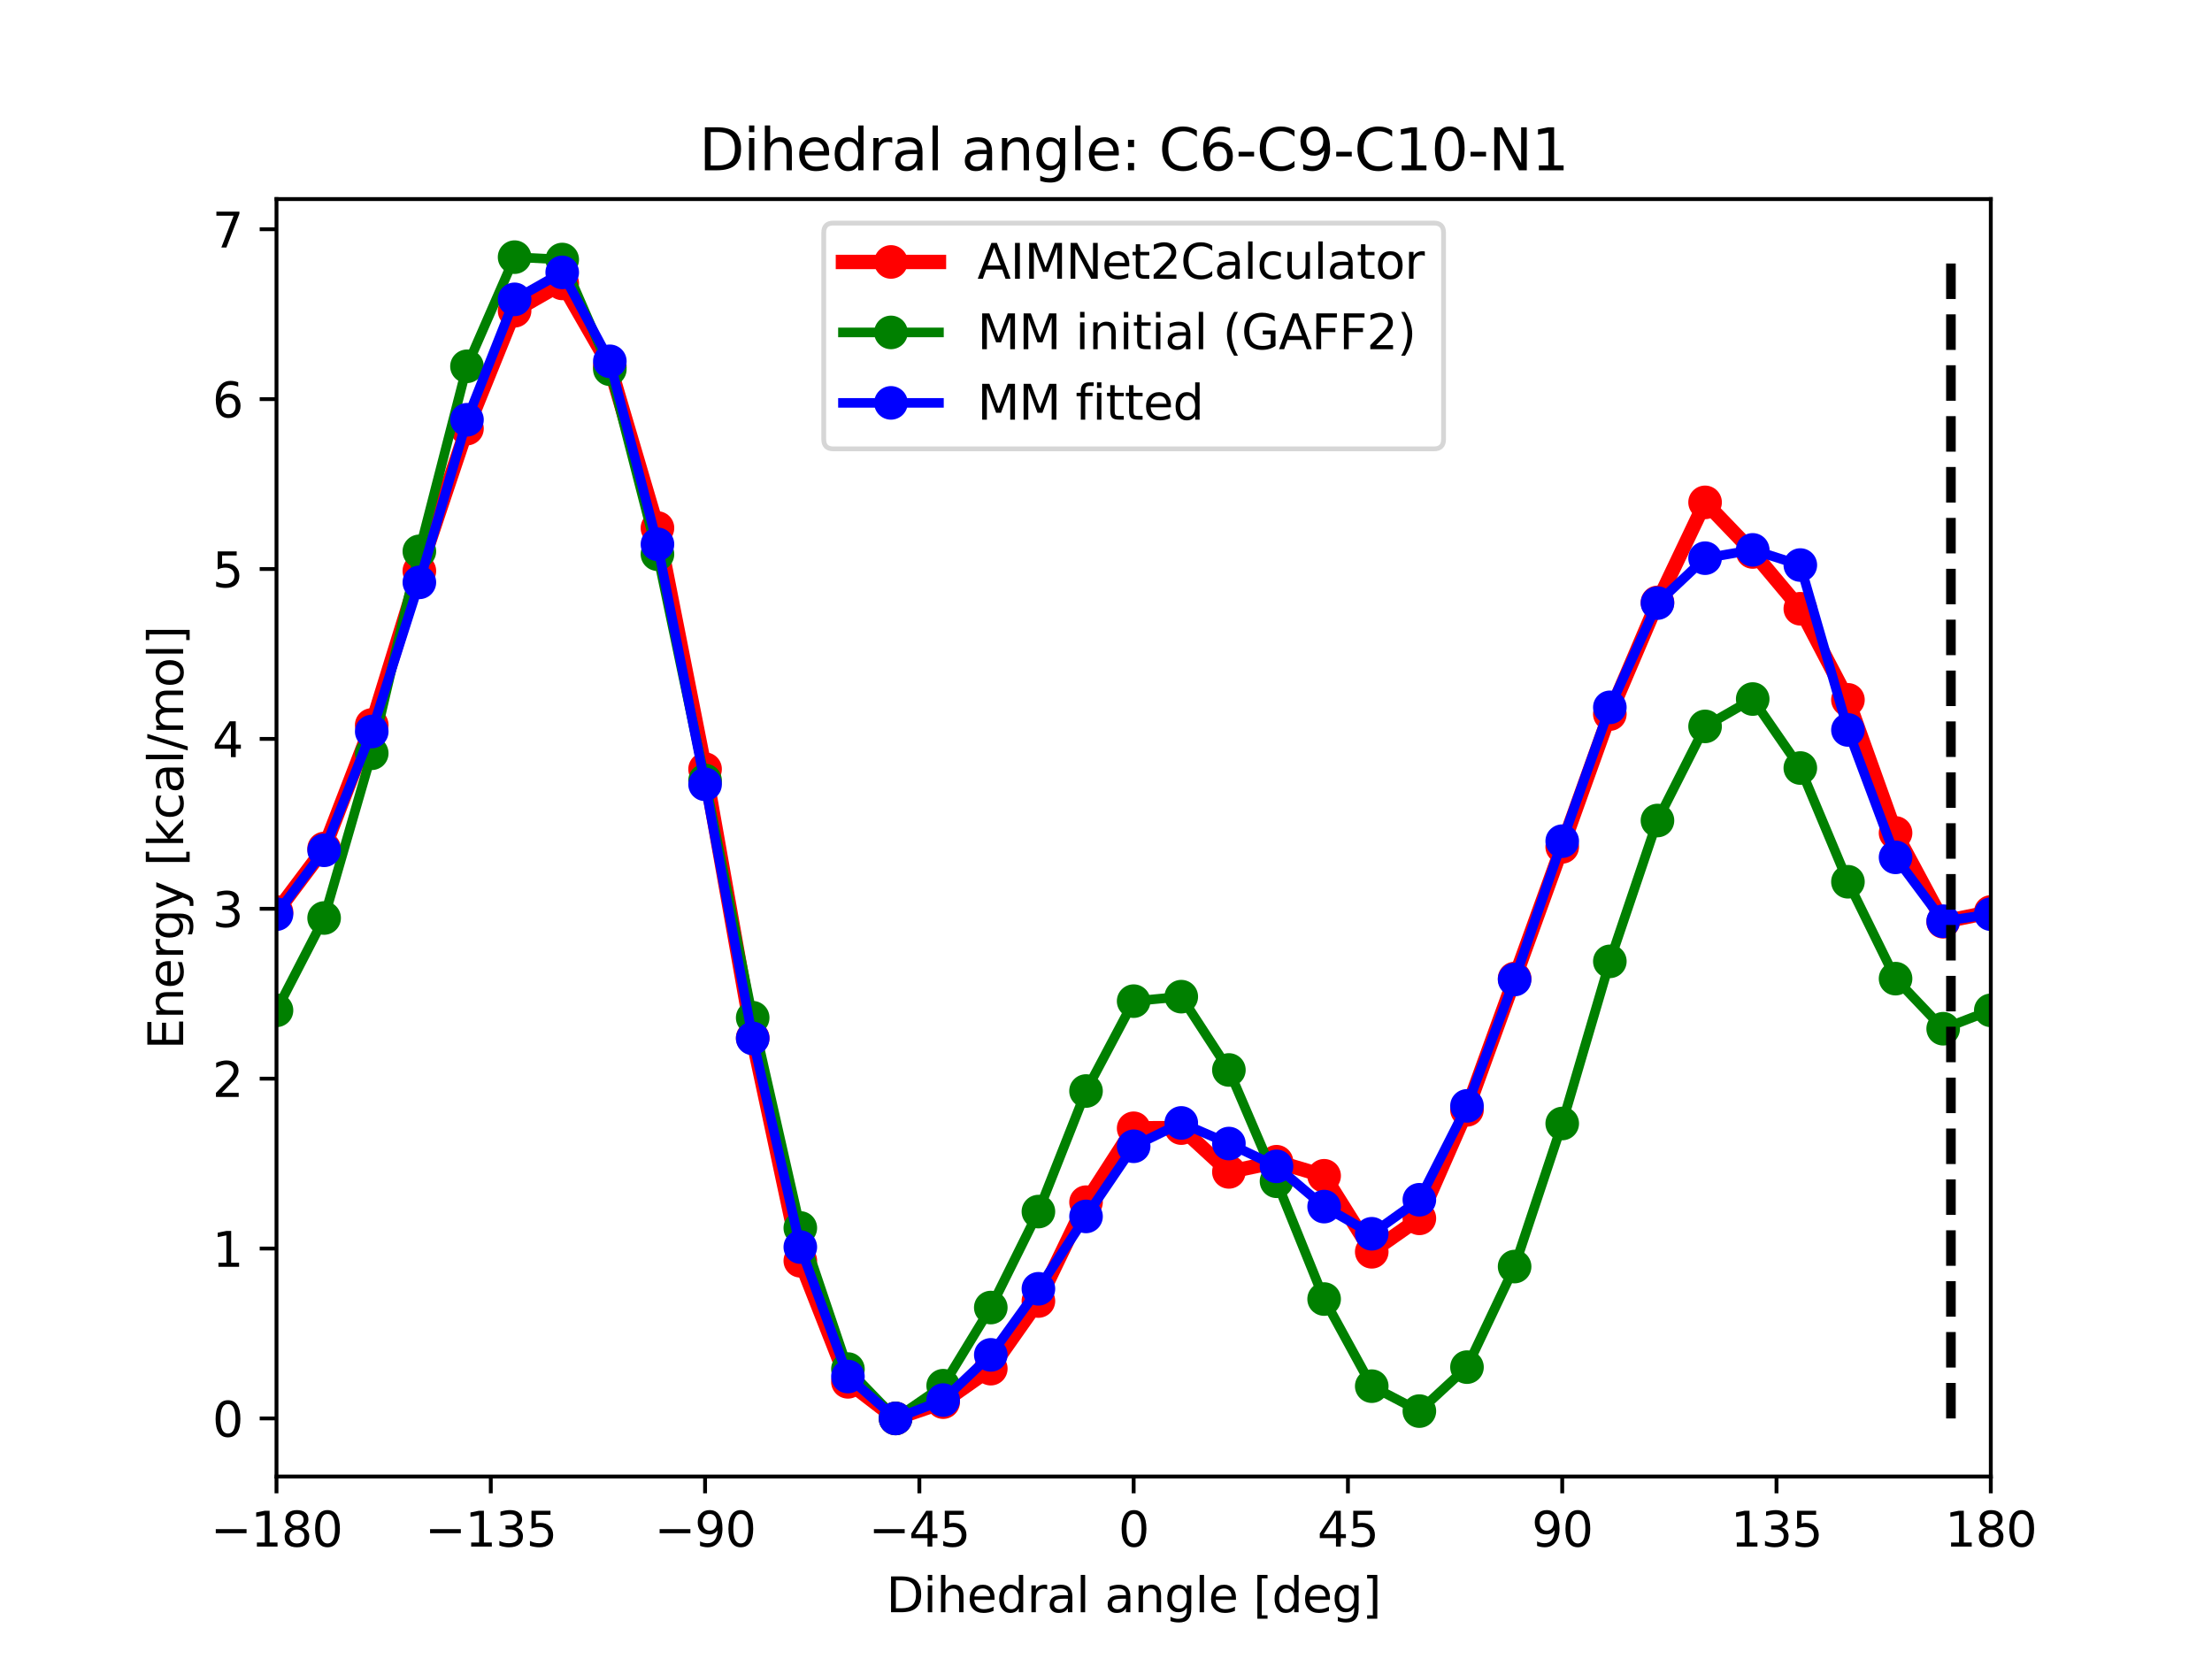 <?xml version="1.0" encoding="utf-8" standalone="no"?>
<!DOCTYPE svg PUBLIC "-//W3C//DTD SVG 1.1//EN"
  "http://www.w3.org/Graphics/SVG/1.1/DTD/svg11.dtd">
<svg xmlns:xlink="http://www.w3.org/1999/xlink" width="460.8pt" height="345.6pt" viewBox="0 0 460.8 345.6" xmlns="http://www.w3.org/2000/svg" version="1.1">
 <defs>
  <style type="text/css">*{stroke-linejoin: round; stroke-linecap: butt}</style>
 </defs>
 <g id="figure_1">
  <g id="patch_1">
   <path d="M 0 345.6 
L 460.8 345.6 
L 460.8 0 
L 0 0 
z
" style="fill: #ffffff"/>
  </g>
  <g id="axes_1">
   <g id="patch_2">
    <path d="M 57.6 307.584 
L 414.72 307.584 
L 414.72 41.472 
L 57.6 41.472 
z
" style="fill: #ffffff"/>
   </g>
   <g id="matplotlib.axis_1">
    <g id="xtick_1">
     <g id="line2d_1">
      <defs>
       <path id="m0e4ad54e61" d="M 0 0 
L 0 3.5 
" style="stroke: #000000; stroke-width: 0.8"/>
      </defs>
      <g>
       <use xlink:href="#m0e4ad54e61" x="57.6" y="307.584" style="stroke: #000000; stroke-width: 0.8"/>
      </g>
     </g>
     <g id="text_1">
      <!-- −180 -->
      <g transform="translate(43.866 322.182) scale(0.1 -0.1)">
       <defs>
        <path id="DejaVuSans-2212" d="M 678 2272 
L 4684 2272 
L 4684 1741 
L 678 1741 
L 678 2272 
z
" transform="scale(0.016)"/>
        <path id="DejaVuSans-31" d="M 794 531 
L 1825 531 
L 1825 4091 
L 703 3866 
L 703 4441 
L 1819 4666 
L 2450 4666 
L 2450 531 
L 3481 531 
L 3481 0 
L 794 0 
L 794 531 
z
" transform="scale(0.016)"/>
        <path id="DejaVuSans-38" d="M 2034 2216 
Q 1584 2216 1326 1975 
Q 1069 1734 1069 1313 
Q 1069 891 1326 650 
Q 1584 409 2034 409 
Q 2484 409 2743 651 
Q 3003 894 3003 1313 
Q 3003 1734 2745 1975 
Q 2488 2216 2034 2216 
z
M 1403 2484 
Q 997 2584 770 2862 
Q 544 3141 544 3541 
Q 544 4100 942 4425 
Q 1341 4750 2034 4750 
Q 2731 4750 3128 4425 
Q 3525 4100 3525 3541 
Q 3525 3141 3298 2862 
Q 3072 2584 2669 2484 
Q 3125 2378 3379 2068 
Q 3634 1759 3634 1313 
Q 3634 634 3220 271 
Q 2806 -91 2034 -91 
Q 1263 -91 848 271 
Q 434 634 434 1313 
Q 434 1759 690 2068 
Q 947 2378 1403 2484 
z
M 1172 3481 
Q 1172 3119 1398 2916 
Q 1625 2713 2034 2713 
Q 2441 2713 2670 2916 
Q 2900 3119 2900 3481 
Q 2900 3844 2670 4047 
Q 2441 4250 2034 4250 
Q 1625 4250 1398 4047 
Q 1172 3844 1172 3481 
z
" transform="scale(0.016)"/>
        <path id="DejaVuSans-30" d="M 2034 4250 
Q 1547 4250 1301 3770 
Q 1056 3291 1056 2328 
Q 1056 1369 1301 889 
Q 1547 409 2034 409 
Q 2525 409 2770 889 
Q 3016 1369 3016 2328 
Q 3016 3291 2770 3770 
Q 2525 4250 2034 4250 
z
M 2034 4750 
Q 2819 4750 3233 4129 
Q 3647 3509 3647 2328 
Q 3647 1150 3233 529 
Q 2819 -91 2034 -91 
Q 1250 -91 836 529 
Q 422 1150 422 2328 
Q 422 3509 836 4129 
Q 1250 4750 2034 4750 
z
" transform="scale(0.016)"/>
       </defs>
       <use xlink:href="#DejaVuSans-2212"/>
       <use xlink:href="#DejaVuSans-31" x="83.789"/>
       <use xlink:href="#DejaVuSans-38" x="147.412"/>
       <use xlink:href="#DejaVuSans-30" x="211.035"/>
      </g>
     </g>
    </g>
    <g id="xtick_2">
     <g id="line2d_2">
      <g>
       <use xlink:href="#m0e4ad54e61" x="102.24" y="307.584" style="stroke: #000000; stroke-width: 0.8"/>
      </g>
     </g>
     <g id="text_2">
      <!-- −135 -->
      <g transform="translate(88.506 322.182) scale(0.1 -0.1)">
       <defs>
        <path id="DejaVuSans-33" d="M 2597 2516 
Q 3050 2419 3304 2112 
Q 3559 1806 3559 1356 
Q 3559 666 3084 287 
Q 2609 -91 1734 -91 
Q 1441 -91 1130 -33 
Q 819 25 488 141 
L 488 750 
Q 750 597 1062 519 
Q 1375 441 1716 441 
Q 2309 441 2620 675 
Q 2931 909 2931 1356 
Q 2931 1769 2642 2001 
Q 2353 2234 1838 2234 
L 1294 2234 
L 1294 2753 
L 1863 2753 
Q 2328 2753 2575 2939 
Q 2822 3125 2822 3475 
Q 2822 3834 2567 4026 
Q 2313 4219 1838 4219 
Q 1578 4219 1281 4162 
Q 984 4106 628 3988 
L 628 4550 
Q 988 4650 1302 4700 
Q 1616 4750 1894 4750 
Q 2613 4750 3031 4423 
Q 3450 4097 3450 3541 
Q 3450 3153 3228 2886 
Q 3006 2619 2597 2516 
z
" transform="scale(0.016)"/>
        <path id="DejaVuSans-35" d="M 691 4666 
L 3169 4666 
L 3169 4134 
L 1269 4134 
L 1269 2991 
Q 1406 3038 1543 3061 
Q 1681 3084 1819 3084 
Q 2600 3084 3056 2656 
Q 3513 2228 3513 1497 
Q 3513 744 3044 326 
Q 2575 -91 1722 -91 
Q 1428 -91 1123 -41 
Q 819 9 494 109 
L 494 744 
Q 775 591 1075 516 
Q 1375 441 1709 441 
Q 2250 441 2565 725 
Q 2881 1009 2881 1497 
Q 2881 1984 2565 2268 
Q 2250 2553 1709 2553 
Q 1456 2553 1204 2497 
Q 953 2441 691 2322 
L 691 4666 
z
" transform="scale(0.016)"/>
       </defs>
       <use xlink:href="#DejaVuSans-2212"/>
       <use xlink:href="#DejaVuSans-31" x="83.789"/>
       <use xlink:href="#DejaVuSans-33" x="147.412"/>
       <use xlink:href="#DejaVuSans-35" x="211.035"/>
      </g>
     </g>
    </g>
    <g id="xtick_3">
     <g id="line2d_3">
      <g>
       <use xlink:href="#m0e4ad54e61" x="146.88" y="307.584" style="stroke: #000000; stroke-width: 0.8"/>
      </g>
     </g>
     <g id="text_3">
      <!-- −90 -->
      <g transform="translate(136.328 322.182) scale(0.1 -0.1)">
       <defs>
        <path id="DejaVuSans-39" d="M 703 97 
L 703 672 
Q 941 559 1184 500 
Q 1428 441 1663 441 
Q 2288 441 2617 861 
Q 2947 1281 2994 2138 
Q 2813 1869 2534 1725 
Q 2256 1581 1919 1581 
Q 1219 1581 811 2004 
Q 403 2428 403 3163 
Q 403 3881 828 4315 
Q 1253 4750 1959 4750 
Q 2769 4750 3195 4129 
Q 3622 3509 3622 2328 
Q 3622 1225 3098 567 
Q 2575 -91 1691 -91 
Q 1453 -91 1209 -44 
Q 966 3 703 97 
z
M 1959 2075 
Q 2384 2075 2632 2365 
Q 2881 2656 2881 3163 
Q 2881 3666 2632 3958 
Q 2384 4250 1959 4250 
Q 1534 4250 1286 3958 
Q 1038 3666 1038 3163 
Q 1038 2656 1286 2365 
Q 1534 2075 1959 2075 
z
" transform="scale(0.016)"/>
       </defs>
       <use xlink:href="#DejaVuSans-2212"/>
       <use xlink:href="#DejaVuSans-39" x="83.789"/>
       <use xlink:href="#DejaVuSans-30" x="147.412"/>
      </g>
     </g>
    </g>
    <g id="xtick_4">
     <g id="line2d_4">
      <g>
       <use xlink:href="#m0e4ad54e61" x="191.52" y="307.584" style="stroke: #000000; stroke-width: 0.8"/>
      </g>
     </g>
     <g id="text_4">
      <!-- −45 -->
      <g transform="translate(180.968 322.182) scale(0.1 -0.1)">
       <defs>
        <path id="DejaVuSans-34" d="M 2419 4116 
L 825 1625 
L 2419 1625 
L 2419 4116 
z
M 2253 4666 
L 3047 4666 
L 3047 1625 
L 3713 1625 
L 3713 1100 
L 3047 1100 
L 3047 0 
L 2419 0 
L 2419 1100 
L 313 1100 
L 313 1709 
L 2253 4666 
z
" transform="scale(0.016)"/>
       </defs>
       <use xlink:href="#DejaVuSans-2212"/>
       <use xlink:href="#DejaVuSans-34" x="83.789"/>
       <use xlink:href="#DejaVuSans-35" x="147.412"/>
      </g>
     </g>
    </g>
    <g id="xtick_5">
     <g id="line2d_5">
      <g>
       <use xlink:href="#m0e4ad54e61" x="236.16" y="307.584" style="stroke: #000000; stroke-width: 0.8"/>
      </g>
     </g>
     <g id="text_5">
      <!-- 0 -->
      <g transform="translate(232.979 322.182) scale(0.1 -0.1)">
       <use xlink:href="#DejaVuSans-30"/>
      </g>
     </g>
    </g>
    <g id="xtick_6">
     <g id="line2d_6">
      <g>
       <use xlink:href="#m0e4ad54e61" x="280.8" y="307.584" style="stroke: #000000; stroke-width: 0.8"/>
      </g>
     </g>
     <g id="text_6">
      <!-- 45 -->
      <g transform="translate(274.438 322.182) scale(0.1 -0.1)">
       <use xlink:href="#DejaVuSans-34"/>
       <use xlink:href="#DejaVuSans-35" x="63.623"/>
      </g>
     </g>
    </g>
    <g id="xtick_7">
     <g id="line2d_7">
      <g>
       <use xlink:href="#m0e4ad54e61" x="325.44" y="307.584" style="stroke: #000000; stroke-width: 0.8"/>
      </g>
     </g>
     <g id="text_7">
      <!-- 90 -->
      <g transform="translate(319.077 322.182) scale(0.1 -0.1)">
       <use xlink:href="#DejaVuSans-39"/>
       <use xlink:href="#DejaVuSans-30" x="63.623"/>
      </g>
     </g>
    </g>
    <g id="xtick_8">
     <g id="line2d_8">
      <g>
       <use xlink:href="#m0e4ad54e61" x="370.08" y="307.584" style="stroke: #000000; stroke-width: 0.8"/>
      </g>
     </g>
     <g id="text_8">
      <!-- 135 -->
      <g transform="translate(360.536 322.182) scale(0.1 -0.1)">
       <use xlink:href="#DejaVuSans-31"/>
       <use xlink:href="#DejaVuSans-33" x="63.623"/>
       <use xlink:href="#DejaVuSans-35" x="127.246"/>
      </g>
     </g>
    </g>
    <g id="xtick_9">
     <g id="line2d_9">
      <g>
       <use xlink:href="#m0e4ad54e61" x="414.72" y="307.584" style="stroke: #000000; stroke-width: 0.8"/>
      </g>
     </g>
     <g id="text_9">
      <!-- 180 -->
      <g transform="translate(405.176 322.182) scale(0.1 -0.1)">
       <use xlink:href="#DejaVuSans-31"/>
       <use xlink:href="#DejaVuSans-38" x="63.623"/>
       <use xlink:href="#DejaVuSans-30" x="127.246"/>
      </g>
     </g>
    </g>
    <g id="text_10">
     <!-- Dihedral angle [deg] -->
     <g transform="translate(184.615 335.861) scale(0.1 -0.1)">
      <defs>
       <path id="DejaVuSans-44" d="M 1259 4147 
L 1259 519 
L 2022 519 
Q 2988 519 3436 956 
Q 3884 1394 3884 2338 
Q 3884 3275 3436 3711 
Q 2988 4147 2022 4147 
L 1259 4147 
z
M 628 4666 
L 1925 4666 
Q 3281 4666 3915 4102 
Q 4550 3538 4550 2338 
Q 4550 1131 3912 565 
Q 3275 0 1925 0 
L 628 0 
L 628 4666 
z
" transform="scale(0.016)"/>
       <path id="DejaVuSans-69" d="M 603 3500 
L 1178 3500 
L 1178 0 
L 603 0 
L 603 3500 
z
M 603 4863 
L 1178 4863 
L 1178 4134 
L 603 4134 
L 603 4863 
z
" transform="scale(0.016)"/>
       <path id="DejaVuSans-68" d="M 3513 2113 
L 3513 0 
L 2938 0 
L 2938 2094 
Q 2938 2591 2744 2837 
Q 2550 3084 2163 3084 
Q 1697 3084 1428 2787 
Q 1159 2491 1159 1978 
L 1159 0 
L 581 0 
L 581 4863 
L 1159 4863 
L 1159 2956 
Q 1366 3272 1645 3428 
Q 1925 3584 2291 3584 
Q 2894 3584 3203 3211 
Q 3513 2838 3513 2113 
z
" transform="scale(0.016)"/>
       <path id="DejaVuSans-65" d="M 3597 1894 
L 3597 1613 
L 953 1613 
Q 991 1019 1311 708 
Q 1631 397 2203 397 
Q 2534 397 2845 478 
Q 3156 559 3463 722 
L 3463 178 
Q 3153 47 2828 -22 
Q 2503 -91 2169 -91 
Q 1331 -91 842 396 
Q 353 884 353 1716 
Q 353 2575 817 3079 
Q 1281 3584 2069 3584 
Q 2775 3584 3186 3129 
Q 3597 2675 3597 1894 
z
M 3022 2063 
Q 3016 2534 2758 2815 
Q 2500 3097 2075 3097 
Q 1594 3097 1305 2825 
Q 1016 2553 972 2059 
L 3022 2063 
z
" transform="scale(0.016)"/>
       <path id="DejaVuSans-64" d="M 2906 2969 
L 2906 4863 
L 3481 4863 
L 3481 0 
L 2906 0 
L 2906 525 
Q 2725 213 2448 61 
Q 2172 -91 1784 -91 
Q 1150 -91 751 415 
Q 353 922 353 1747 
Q 353 2572 751 3078 
Q 1150 3584 1784 3584 
Q 2172 3584 2448 3432 
Q 2725 3281 2906 2969 
z
M 947 1747 
Q 947 1113 1208 752 
Q 1469 391 1925 391 
Q 2381 391 2643 752 
Q 2906 1113 2906 1747 
Q 2906 2381 2643 2742 
Q 2381 3103 1925 3103 
Q 1469 3103 1208 2742 
Q 947 2381 947 1747 
z
" transform="scale(0.016)"/>
       <path id="DejaVuSans-72" d="M 2631 2963 
Q 2534 3019 2420 3045 
Q 2306 3072 2169 3072 
Q 1681 3072 1420 2755 
Q 1159 2438 1159 1844 
L 1159 0 
L 581 0 
L 581 3500 
L 1159 3500 
L 1159 2956 
Q 1341 3275 1631 3429 
Q 1922 3584 2338 3584 
Q 2397 3584 2469 3576 
Q 2541 3569 2628 3553 
L 2631 2963 
z
" transform="scale(0.016)"/>
       <path id="DejaVuSans-61" d="M 2194 1759 
Q 1497 1759 1228 1600 
Q 959 1441 959 1056 
Q 959 750 1161 570 
Q 1363 391 1709 391 
Q 2188 391 2477 730 
Q 2766 1069 2766 1631 
L 2766 1759 
L 2194 1759 
z
M 3341 1997 
L 3341 0 
L 2766 0 
L 2766 531 
Q 2569 213 2275 61 
Q 1981 -91 1556 -91 
Q 1019 -91 701 211 
Q 384 513 384 1019 
Q 384 1609 779 1909 
Q 1175 2209 1959 2209 
L 2766 2209 
L 2766 2266 
Q 2766 2663 2505 2880 
Q 2244 3097 1772 3097 
Q 1472 3097 1187 3025 
Q 903 2953 641 2809 
L 641 3341 
Q 956 3463 1253 3523 
Q 1550 3584 1831 3584 
Q 2591 3584 2966 3190 
Q 3341 2797 3341 1997 
z
" transform="scale(0.016)"/>
       <path id="DejaVuSans-6c" d="M 603 4863 
L 1178 4863 
L 1178 0 
L 603 0 
L 603 4863 
z
" transform="scale(0.016)"/>
       <path id="DejaVuSans-20" transform="scale(0.016)"/>
       <path id="DejaVuSans-6e" d="M 3513 2113 
L 3513 0 
L 2938 0 
L 2938 2094 
Q 2938 2591 2744 2837 
Q 2550 3084 2163 3084 
Q 1697 3084 1428 2787 
Q 1159 2491 1159 1978 
L 1159 0 
L 581 0 
L 581 3500 
L 1159 3500 
L 1159 2956 
Q 1366 3272 1645 3428 
Q 1925 3584 2291 3584 
Q 2894 3584 3203 3211 
Q 3513 2838 3513 2113 
z
" transform="scale(0.016)"/>
       <path id="DejaVuSans-67" d="M 2906 1791 
Q 2906 2416 2648 2759 
Q 2391 3103 1925 3103 
Q 1463 3103 1205 2759 
Q 947 2416 947 1791 
Q 947 1169 1205 825 
Q 1463 481 1925 481 
Q 2391 481 2648 825 
Q 2906 1169 2906 1791 
z
M 3481 434 
Q 3481 -459 3084 -895 
Q 2688 -1331 1869 -1331 
Q 1566 -1331 1297 -1286 
Q 1028 -1241 775 -1147 
L 775 -588 
Q 1028 -725 1275 -790 
Q 1522 -856 1778 -856 
Q 2344 -856 2625 -561 
Q 2906 -266 2906 331 
L 2906 616 
Q 2728 306 2450 153 
Q 2172 0 1784 0 
Q 1141 0 747 490 
Q 353 981 353 1791 
Q 353 2603 747 3093 
Q 1141 3584 1784 3584 
Q 2172 3584 2450 3431 
Q 2728 3278 2906 2969 
L 2906 3500 
L 3481 3500 
L 3481 434 
z
" transform="scale(0.016)"/>
       <path id="DejaVuSans-5b" d="M 550 4863 
L 1875 4863 
L 1875 4416 
L 1125 4416 
L 1125 -397 
L 1875 -397 
L 1875 -844 
L 550 -844 
L 550 4863 
z
" transform="scale(0.016)"/>
       <path id="DejaVuSans-5d" d="M 1947 4863 
L 1947 -844 
L 622 -844 
L 622 -397 
L 1369 -397 
L 1369 4416 
L 622 4416 
L 622 4863 
L 1947 4863 
z
" transform="scale(0.016)"/>
      </defs>
      <use xlink:href="#DejaVuSans-44"/>
      <use xlink:href="#DejaVuSans-69" x="77.002"/>
      <use xlink:href="#DejaVuSans-68" x="104.785"/>
      <use xlink:href="#DejaVuSans-65" x="168.164"/>
      <use xlink:href="#DejaVuSans-64" x="229.688"/>
      <use xlink:href="#DejaVuSans-72" x="293.164"/>
      <use xlink:href="#DejaVuSans-61" x="334.277"/>
      <use xlink:href="#DejaVuSans-6c" x="395.557"/>
      <use xlink:href="#DejaVuSans-20" x="423.34"/>
      <use xlink:href="#DejaVuSans-61" x="455.127"/>
      <use xlink:href="#DejaVuSans-6e" x="516.406"/>
      <use xlink:href="#DejaVuSans-67" x="579.785"/>
      <use xlink:href="#DejaVuSans-6c" x="643.262"/>
      <use xlink:href="#DejaVuSans-65" x="671.045"/>
      <use xlink:href="#DejaVuSans-20" x="732.568"/>
      <use xlink:href="#DejaVuSans-5b" x="764.355"/>
      <use xlink:href="#DejaVuSans-64" x="803.369"/>
      <use xlink:href="#DejaVuSans-65" x="866.846"/>
      <use xlink:href="#DejaVuSans-67" x="928.369"/>
      <use xlink:href="#DejaVuSans-5d" x="991.846"/>
     </g>
    </g>
   </g>
   <g id="matplotlib.axis_2">
    <g id="ytick_1">
     <g id="line2d_10">
      <defs>
       <path id="mf459afdf5f" d="M 0 0 
L -3.5 0 
" style="stroke: #000000; stroke-width: 0.8"/>
      </defs>
      <g>
       <use xlink:href="#mf459afdf5f" x="57.6" y="295.488" style="stroke: #000000; stroke-width: 0.8"/>
      </g>
     </g>
     <g id="text_11">
      <!-- 0 -->
      <g transform="translate(44.237 299.287) scale(0.1 -0.1)">
       <use xlink:href="#DejaVuSans-30"/>
      </g>
     </g>
    </g>
    <g id="ytick_2">
     <g id="line2d_11">
      <g>
       <use xlink:href="#mf459afdf5f" x="57.6" y="260.098" style="stroke: #000000; stroke-width: 0.8"/>
      </g>
     </g>
     <g id="text_12">
      <!-- 1 -->
      <g transform="translate(44.237 263.897) scale(0.1 -0.1)">
       <use xlink:href="#DejaVuSans-31"/>
      </g>
     </g>
    </g>
    <g id="ytick_3">
     <g id="line2d_12">
      <g>
       <use xlink:href="#mf459afdf5f" x="57.6" y="224.707" style="stroke: #000000; stroke-width: 0.8"/>
      </g>
     </g>
     <g id="text_13">
      <!-- 2 -->
      <g transform="translate(44.237 228.507) scale(0.1 -0.1)">
       <defs>
        <path id="DejaVuSans-32" d="M 1228 531 
L 3431 531 
L 3431 0 
L 469 0 
L 469 531 
Q 828 903 1448 1529 
Q 2069 2156 2228 2338 
Q 2531 2678 2651 2914 
Q 2772 3150 2772 3378 
Q 2772 3750 2511 3984 
Q 2250 4219 1831 4219 
Q 1534 4219 1204 4116 
Q 875 4013 500 3803 
L 500 4441 
Q 881 4594 1212 4672 
Q 1544 4750 1819 4750 
Q 2544 4750 2975 4387 
Q 3406 4025 3406 3419 
Q 3406 3131 3298 2873 
Q 3191 2616 2906 2266 
Q 2828 2175 2409 1742 
Q 1991 1309 1228 531 
z
" transform="scale(0.016)"/>
       </defs>
       <use xlink:href="#DejaVuSans-32"/>
      </g>
     </g>
    </g>
    <g id="ytick_4">
     <g id="line2d_13">
      <g>
       <use xlink:href="#mf459afdf5f" x="57.6" y="189.317" style="stroke: #000000; stroke-width: 0.8"/>
      </g>
     </g>
     <g id="text_14">
      <!-- 3 -->
      <g transform="translate(44.237 193.116) scale(0.1 -0.1)">
       <use xlink:href="#DejaVuSans-33"/>
      </g>
     </g>
    </g>
    <g id="ytick_5">
     <g id="line2d_14">
      <g>
       <use xlink:href="#mf459afdf5f" x="57.6" y="153.927" style="stroke: #000000; stroke-width: 0.8"/>
      </g>
     </g>
     <g id="text_15">
      <!-- 4 -->
      <g transform="translate(44.237 157.726) scale(0.1 -0.1)">
       <use xlink:href="#DejaVuSans-34"/>
      </g>
     </g>
    </g>
    <g id="ytick_6">
     <g id="line2d_15">
      <g>
       <use xlink:href="#mf459afdf5f" x="57.6" y="118.536" style="stroke: #000000; stroke-width: 0.8"/>
      </g>
     </g>
     <g id="text_16">
      <!-- 5 -->
      <g transform="translate(44.237 122.336) scale(0.1 -0.1)">
       <use xlink:href="#DejaVuSans-35"/>
      </g>
     </g>
    </g>
    <g id="ytick_7">
     <g id="line2d_16">
      <g>
       <use xlink:href="#mf459afdf5f" x="57.6" y="83.146" style="stroke: #000000; stroke-width: 0.8"/>
      </g>
     </g>
     <g id="text_17">
      <!-- 6 -->
      <g transform="translate(44.237 86.945) scale(0.1 -0.1)">
       <defs>
        <path id="DejaVuSans-36" d="M 2113 2584 
Q 1688 2584 1439 2293 
Q 1191 2003 1191 1497 
Q 1191 994 1439 701 
Q 1688 409 2113 409 
Q 2538 409 2786 701 
Q 3034 994 3034 1497 
Q 3034 2003 2786 2293 
Q 2538 2584 2113 2584 
z
M 3366 4563 
L 3366 3988 
Q 3128 4100 2886 4159 
Q 2644 4219 2406 4219 
Q 1781 4219 1451 3797 
Q 1122 3375 1075 2522 
Q 1259 2794 1537 2939 
Q 1816 3084 2150 3084 
Q 2853 3084 3261 2657 
Q 3669 2231 3669 1497 
Q 3669 778 3244 343 
Q 2819 -91 2113 -91 
Q 1303 -91 875 529 
Q 447 1150 447 2328 
Q 447 3434 972 4092 
Q 1497 4750 2381 4750 
Q 2619 4750 2861 4703 
Q 3103 4656 3366 4563 
z
" transform="scale(0.016)"/>
       </defs>
       <use xlink:href="#DejaVuSans-36"/>
      </g>
     </g>
    </g>
    <g id="ytick_8">
     <g id="line2d_17">
      <g>
       <use xlink:href="#mf459afdf5f" x="57.6" y="47.756" style="stroke: #000000; stroke-width: 0.8"/>
      </g>
     </g>
     <g id="text_18">
      <!-- 7 -->
      <g transform="translate(44.237 51.555) scale(0.1 -0.1)">
       <defs>
        <path id="DejaVuSans-37" d="M 525 4666 
L 3525 4666 
L 3525 4397 
L 1831 0 
L 1172 0 
L 2766 4134 
L 525 4134 
L 525 4666 
z
" transform="scale(0.016)"/>
       </defs>
       <use xlink:href="#DejaVuSans-37"/>
      </g>
     </g>
    </g>
    <g id="text_19">
     <!-- Energy [kcal/mol] -->
     <g transform="translate(38.158 218.626) rotate(-90) scale(0.1 -0.1)">
      <defs>
       <path id="DejaVuSans-45" d="M 628 4666 
L 3578 4666 
L 3578 4134 
L 1259 4134 
L 1259 2753 
L 3481 2753 
L 3481 2222 
L 1259 2222 
L 1259 531 
L 3634 531 
L 3634 0 
L 628 0 
L 628 4666 
z
" transform="scale(0.016)"/>
       <path id="DejaVuSans-79" d="M 2059 -325 
Q 1816 -950 1584 -1140 
Q 1353 -1331 966 -1331 
L 506 -1331 
L 506 -850 
L 844 -850 
Q 1081 -850 1212 -737 
Q 1344 -625 1503 -206 
L 1606 56 
L 191 3500 
L 800 3500 
L 1894 763 
L 2988 3500 
L 3597 3500 
L 2059 -325 
z
" transform="scale(0.016)"/>
       <path id="DejaVuSans-6b" d="M 581 4863 
L 1159 4863 
L 1159 1991 
L 2875 3500 
L 3609 3500 
L 1753 1863 
L 3688 0 
L 2938 0 
L 1159 1709 
L 1159 0 
L 581 0 
L 581 4863 
z
" transform="scale(0.016)"/>
       <path id="DejaVuSans-63" d="M 3122 3366 
L 3122 2828 
Q 2878 2963 2633 3030 
Q 2388 3097 2138 3097 
Q 1578 3097 1268 2742 
Q 959 2388 959 1747 
Q 959 1106 1268 751 
Q 1578 397 2138 397 
Q 2388 397 2633 464 
Q 2878 531 3122 666 
L 3122 134 
Q 2881 22 2623 -34 
Q 2366 -91 2075 -91 
Q 1284 -91 818 406 
Q 353 903 353 1747 
Q 353 2603 823 3093 
Q 1294 3584 2113 3584 
Q 2378 3584 2631 3529 
Q 2884 3475 3122 3366 
z
" transform="scale(0.016)"/>
       <path id="DejaVuSans-2f" d="M 1625 4666 
L 2156 4666 
L 531 -594 
L 0 -594 
L 1625 4666 
z
" transform="scale(0.016)"/>
       <path id="DejaVuSans-6d" d="M 3328 2828 
Q 3544 3216 3844 3400 
Q 4144 3584 4550 3584 
Q 5097 3584 5394 3201 
Q 5691 2819 5691 2113 
L 5691 0 
L 5113 0 
L 5113 2094 
Q 5113 2597 4934 2840 
Q 4756 3084 4391 3084 
Q 3944 3084 3684 2787 
Q 3425 2491 3425 1978 
L 3425 0 
L 2847 0 
L 2847 2094 
Q 2847 2600 2669 2842 
Q 2491 3084 2119 3084 
Q 1678 3084 1418 2786 
Q 1159 2488 1159 1978 
L 1159 0 
L 581 0 
L 581 3500 
L 1159 3500 
L 1159 2956 
Q 1356 3278 1631 3431 
Q 1906 3584 2284 3584 
Q 2666 3584 2933 3390 
Q 3200 3197 3328 2828 
z
" transform="scale(0.016)"/>
       <path id="DejaVuSans-6f" d="M 1959 3097 
Q 1497 3097 1228 2736 
Q 959 2375 959 1747 
Q 959 1119 1226 758 
Q 1494 397 1959 397 
Q 2419 397 2687 759 
Q 2956 1122 2956 1747 
Q 2956 2369 2687 2733 
Q 2419 3097 1959 3097 
z
M 1959 3584 
Q 2709 3584 3137 3096 
Q 3566 2609 3566 1747 
Q 3566 888 3137 398 
Q 2709 -91 1959 -91 
Q 1206 -91 779 398 
Q 353 888 353 1747 
Q 353 2609 779 3096 
Q 1206 3584 1959 3584 
z
" transform="scale(0.016)"/>
      </defs>
      <use xlink:href="#DejaVuSans-45"/>
      <use xlink:href="#DejaVuSans-6e" x="63.184"/>
      <use xlink:href="#DejaVuSans-65" x="126.562"/>
      <use xlink:href="#DejaVuSans-72" x="188.086"/>
      <use xlink:href="#DejaVuSans-67" x="227.449"/>
      <use xlink:href="#DejaVuSans-79" x="290.926"/>
      <use xlink:href="#DejaVuSans-20" x="350.105"/>
      <use xlink:href="#DejaVuSans-5b" x="381.893"/>
      <use xlink:href="#DejaVuSans-6b" x="420.906"/>
      <use xlink:href="#DejaVuSans-63" x="478.816"/>
      <use xlink:href="#DejaVuSans-61" x="533.797"/>
      <use xlink:href="#DejaVuSans-6c" x="595.076"/>
      <use xlink:href="#DejaVuSans-2f" x="622.859"/>
      <use xlink:href="#DejaVuSans-6d" x="656.551"/>
      <use xlink:href="#DejaVuSans-6f" x="753.963"/>
      <use xlink:href="#DejaVuSans-6c" x="815.145"/>
      <use xlink:href="#DejaVuSans-5d" x="842.928"/>
     </g>
    </g>
   </g>
   <g id="line2d_18">
    <path d="M 47.68 192.018 
L 57.6 189.984 
L 67.52 176.766 
L 77.44 151.026 
L 87.36 118.939 
L 97.28 89.284 
L 107.2 64.737 
L 117.12 59.04 
L 127.04 76.293 
L 136.96 109.992 
L 146.88 160.224 
L 156.8 216.219 
L 166.72 262.643 
L 176.64 287.863 
L 186.56 295.488 
L 196.48 292.09 
L 206.4 285.118 
L 216.32 271.028 
L 226.24 250.434 
L 236.16 235.042 
L 246.08 235.005 
L 256 244.128 
L 265.92 242.009 
L 275.84 244.937 
L 285.76 260.771 
L 295.68 253.805 
L 305.6 231.203 
L 315.52 203.848 
L 325.44 176.413 
L 335.36 148.755 
L 345.28 125.495 
L 355.2 104.65 
L 365.12 114.986 
L 375.04 126.816 
L 384.96 145.789 
L 394.88 173.52 
L 404.8 192.018 
L 414.72 189.984 
" clip-path="url(#pdde5299621)" style="fill: none; stroke: #ff0000; stroke-width: 3; stroke-linecap: square"/>
    <defs>
     <path id="mb15a009e87" d="M 0 3 
C 0.796 3 1.559 2.684 2.121 2.121 
C 2.684 1.559 3 0.796 3 0 
C 3 -0.796 2.684 -1.559 2.121 -2.121 
C 1.559 -2.684 0.796 -3 0 -3 
C -0.796 -3 -1.559 -2.684 -2.121 -2.121 
C -2.684 -1.559 -3 -0.796 -3 0 
C -3 0.796 -2.684 1.559 -2.121 2.121 
C -1.559 2.684 -0.796 3 0 3 
z
" style="stroke: #ff0000"/>
    </defs>
    <g clip-path="url(#pdde5299621)">
     <use xlink:href="#mb15a009e87" x="47.68" y="192.018" style="fill: #ff0000; stroke: #ff0000"/>
     <use xlink:href="#mb15a009e87" x="57.6" y="189.984" style="fill: #ff0000; stroke: #ff0000"/>
     <use xlink:href="#mb15a009e87" x="67.52" y="176.766" style="fill: #ff0000; stroke: #ff0000"/>
     <use xlink:href="#mb15a009e87" x="77.44" y="151.026" style="fill: #ff0000; stroke: #ff0000"/>
     <use xlink:href="#mb15a009e87" x="87.36" y="118.939" style="fill: #ff0000; stroke: #ff0000"/>
     <use xlink:href="#mb15a009e87" x="97.28" y="89.284" style="fill: #ff0000; stroke: #ff0000"/>
     <use xlink:href="#mb15a009e87" x="107.2" y="64.737" style="fill: #ff0000; stroke: #ff0000"/>
     <use xlink:href="#mb15a009e87" x="117.12" y="59.04" style="fill: #ff0000; stroke: #ff0000"/>
     <use xlink:href="#mb15a009e87" x="127.04" y="76.293" style="fill: #ff0000; stroke: #ff0000"/>
     <use xlink:href="#mb15a009e87" x="136.96" y="109.992" style="fill: #ff0000; stroke: #ff0000"/>
     <use xlink:href="#mb15a009e87" x="146.88" y="160.224" style="fill: #ff0000; stroke: #ff0000"/>
     <use xlink:href="#mb15a009e87" x="156.8" y="216.219" style="fill: #ff0000; stroke: #ff0000"/>
     <use xlink:href="#mb15a009e87" x="166.72" y="262.643" style="fill: #ff0000; stroke: #ff0000"/>
     <use xlink:href="#mb15a009e87" x="176.64" y="287.863" style="fill: #ff0000; stroke: #ff0000"/>
     <use xlink:href="#mb15a009e87" x="186.56" y="295.488" style="fill: #ff0000; stroke: #ff0000"/>
     <use xlink:href="#mb15a009e87" x="196.48" y="292.09" style="fill: #ff0000; stroke: #ff0000"/>
     <use xlink:href="#mb15a009e87" x="206.4" y="285.118" style="fill: #ff0000; stroke: #ff0000"/>
     <use xlink:href="#mb15a009e87" x="216.32" y="271.028" style="fill: #ff0000; stroke: #ff0000"/>
     <use xlink:href="#mb15a009e87" x="226.24" y="250.434" style="fill: #ff0000; stroke: #ff0000"/>
     <use xlink:href="#mb15a009e87" x="236.16" y="235.042" style="fill: #ff0000; stroke: #ff0000"/>
     <use xlink:href="#mb15a009e87" x="246.08" y="235.005" style="fill: #ff0000; stroke: #ff0000"/>
     <use xlink:href="#mb15a009e87" x="256" y="244.128" style="fill: #ff0000; stroke: #ff0000"/>
     <use xlink:href="#mb15a009e87" x="265.92" y="242.009" style="fill: #ff0000; stroke: #ff0000"/>
     <use xlink:href="#mb15a009e87" x="275.84" y="244.937" style="fill: #ff0000; stroke: #ff0000"/>
     <use xlink:href="#mb15a009e87" x="285.76" y="260.771" style="fill: #ff0000; stroke: #ff0000"/>
     <use xlink:href="#mb15a009e87" x="295.68" y="253.805" style="fill: #ff0000; stroke: #ff0000"/>
     <use xlink:href="#mb15a009e87" x="305.6" y="231.203" style="fill: #ff0000; stroke: #ff0000"/>
     <use xlink:href="#mb15a009e87" x="315.52" y="203.848" style="fill: #ff0000; stroke: #ff0000"/>
     <use xlink:href="#mb15a009e87" x="325.44" y="176.413" style="fill: #ff0000; stroke: #ff0000"/>
     <use xlink:href="#mb15a009e87" x="335.36" y="148.755" style="fill: #ff0000; stroke: #ff0000"/>
     <use xlink:href="#mb15a009e87" x="345.28" y="125.495" style="fill: #ff0000; stroke: #ff0000"/>
     <use xlink:href="#mb15a009e87" x="355.2" y="104.65" style="fill: #ff0000; stroke: #ff0000"/>
     <use xlink:href="#mb15a009e87" x="365.12" y="114.986" style="fill: #ff0000; stroke: #ff0000"/>
     <use xlink:href="#mb15a009e87" x="375.04" y="126.816" style="fill: #ff0000; stroke: #ff0000"/>
     <use xlink:href="#mb15a009e87" x="384.96" y="145.789" style="fill: #ff0000; stroke: #ff0000"/>
     <use xlink:href="#mb15a009e87" x="394.88" y="173.52" style="fill: #ff0000; stroke: #ff0000"/>
     <use xlink:href="#mb15a009e87" x="404.8" y="192.018" style="fill: #ff0000; stroke: #ff0000"/>
     <use xlink:href="#mb15a009e87" x="414.72" y="189.984" style="fill: #ff0000; stroke: #ff0000"/>
    </g>
   </g>
   <g id="line2d_19">
    <path d="M 47.68 214.304 
L 57.6 210.475 
L 67.52 191.237 
L 77.44 156.919 
L 87.36 114.852 
L 97.28 76.307 
L 107.2 53.568 
L 117.12 54.063 
L 127.04 76.915 
L 136.96 115.45 
L 146.88 162.594 
L 156.8 212.01 
L 166.72 255.807 
L 176.64 285.203 
L 186.56 295.488 
L 196.48 288.666 
L 206.4 272.386 
L 216.32 252.394 
L 226.24 227.279 
L 236.16 208.557 
L 246.08 207.624 
L 256 222.893 
L 265.92 246.079 
L 275.84 270.616 
L 285.76 288.765 
L 295.68 293.958 
L 305.6 284.8 
L 315.52 263.848 
L 325.44 234.047 
L 335.36 200.268 
L 345.28 170.929 
L 355.2 151.323 
L 365.12 145.623 
L 375.04 159.994 
L 384.96 183.689 
L 394.88 203.87 
L 404.8 214.304 
L 414.72 210.475 
" clip-path="url(#pdde5299621)" style="fill: none; stroke: #008000; stroke-width: 2; stroke-linecap: square"/>
    <defs>
     <path id="m4dc2903731" d="M 0 3 
C 0.796 3 1.559 2.684 2.121 2.121 
C 2.684 1.559 3 0.796 3 0 
C 3 -0.796 2.684 -1.559 2.121 -2.121 
C 1.559 -2.684 0.796 -3 0 -3 
C -0.796 -3 -1.559 -2.684 -2.121 -2.121 
C -2.684 -1.559 -3 -0.796 -3 0 
C -3 0.796 -2.684 1.559 -2.121 2.121 
C -1.559 2.684 -0.796 3 0 3 
z
" style="stroke: #008000"/>
    </defs>
    <g clip-path="url(#pdde5299621)">
     <use xlink:href="#m4dc2903731" x="47.68" y="214.304" style="fill: #008000; stroke: #008000"/>
     <use xlink:href="#m4dc2903731" x="57.6" y="210.475" style="fill: #008000; stroke: #008000"/>
     <use xlink:href="#m4dc2903731" x="67.52" y="191.237" style="fill: #008000; stroke: #008000"/>
     <use xlink:href="#m4dc2903731" x="77.44" y="156.919" style="fill: #008000; stroke: #008000"/>
     <use xlink:href="#m4dc2903731" x="87.36" y="114.852" style="fill: #008000; stroke: #008000"/>
     <use xlink:href="#m4dc2903731" x="97.28" y="76.307" style="fill: #008000; stroke: #008000"/>
     <use xlink:href="#m4dc2903731" x="107.2" y="53.568" style="fill: #008000; stroke: #008000"/>
     <use xlink:href="#m4dc2903731" x="117.12" y="54.063" style="fill: #008000; stroke: #008000"/>
     <use xlink:href="#m4dc2903731" x="127.04" y="76.915" style="fill: #008000; stroke: #008000"/>
     <use xlink:href="#m4dc2903731" x="136.96" y="115.45" style="fill: #008000; stroke: #008000"/>
     <use xlink:href="#m4dc2903731" x="146.88" y="162.594" style="fill: #008000; stroke: #008000"/>
     <use xlink:href="#m4dc2903731" x="156.8" y="212.01" style="fill: #008000; stroke: #008000"/>
     <use xlink:href="#m4dc2903731" x="166.72" y="255.807" style="fill: #008000; stroke: #008000"/>
     <use xlink:href="#m4dc2903731" x="176.64" y="285.203" style="fill: #008000; stroke: #008000"/>
     <use xlink:href="#m4dc2903731" x="186.56" y="295.488" style="fill: #008000; stroke: #008000"/>
     <use xlink:href="#m4dc2903731" x="196.48" y="288.666" style="fill: #008000; stroke: #008000"/>
     <use xlink:href="#m4dc2903731" x="206.4" y="272.386" style="fill: #008000; stroke: #008000"/>
     <use xlink:href="#m4dc2903731" x="216.32" y="252.394" style="fill: #008000; stroke: #008000"/>
     <use xlink:href="#m4dc2903731" x="226.24" y="227.279" style="fill: #008000; stroke: #008000"/>
     <use xlink:href="#m4dc2903731" x="236.16" y="208.557" style="fill: #008000; stroke: #008000"/>
     <use xlink:href="#m4dc2903731" x="246.08" y="207.624" style="fill: #008000; stroke: #008000"/>
     <use xlink:href="#m4dc2903731" x="256" y="222.893" style="fill: #008000; stroke: #008000"/>
     <use xlink:href="#m4dc2903731" x="265.92" y="246.079" style="fill: #008000; stroke: #008000"/>
     <use xlink:href="#m4dc2903731" x="275.84" y="270.616" style="fill: #008000; stroke: #008000"/>
     <use xlink:href="#m4dc2903731" x="285.76" y="288.765" style="fill: #008000; stroke: #008000"/>
     <use xlink:href="#m4dc2903731" x="295.68" y="293.958" style="fill: #008000; stroke: #008000"/>
     <use xlink:href="#m4dc2903731" x="305.6" y="284.8" style="fill: #008000; stroke: #008000"/>
     <use xlink:href="#m4dc2903731" x="315.52" y="263.848" style="fill: #008000; stroke: #008000"/>
     <use xlink:href="#m4dc2903731" x="325.44" y="234.047" style="fill: #008000; stroke: #008000"/>
     <use xlink:href="#m4dc2903731" x="335.36" y="200.268" style="fill: #008000; stroke: #008000"/>
     <use xlink:href="#m4dc2903731" x="345.28" y="170.929" style="fill: #008000; stroke: #008000"/>
     <use xlink:href="#m4dc2903731" x="355.2" y="151.323" style="fill: #008000; stroke: #008000"/>
     <use xlink:href="#m4dc2903731" x="365.12" y="145.623" style="fill: #008000; stroke: #008000"/>
     <use xlink:href="#m4dc2903731" x="375.04" y="159.994" style="fill: #008000; stroke: #008000"/>
     <use xlink:href="#m4dc2903731" x="384.96" y="183.689" style="fill: #008000; stroke: #008000"/>
     <use xlink:href="#m4dc2903731" x="394.88" y="203.87" style="fill: #008000; stroke: #008000"/>
     <use xlink:href="#m4dc2903731" x="404.8" y="214.304" style="fill: #008000; stroke: #008000"/>
     <use xlink:href="#m4dc2903731" x="414.72" y="210.475" style="fill: #008000; stroke: #008000"/>
    </g>
   </g>
   <g id="line2d_20">
    <path d="M 47.68 191.906 
L 57.6 190.441 
L 67.52 177.134 
L 77.44 152.392 
L 87.36 121.318 
L 97.28 87.445 
L 107.2 62.359 
L 117.12 56.745 
L 127.04 75.268 
L 136.96 113.381 
L 146.88 163.393 
L 156.8 216.323 
L 166.72 259.788 
L 176.64 286.761 
L 186.56 295.488 
L 196.48 291.664 
L 206.4 282.245 
L 216.32 268.478 
L 226.24 253.404 
L 236.16 238.791 
L 246.08 233.925 
L 256 238.223 
L 265.92 242.975 
L 275.84 251.357 
L 285.76 257.017 
L 295.68 249.933 
L 305.6 230.375 
L 315.52 204.054 
L 325.44 175.231 
L 335.36 147.355 
L 345.28 125.633 
L 355.2 116.28 
L 365.12 114.552 
L 375.04 117.711 
L 384.96 152.062 
L 394.88 178.601 
L 404.8 191.906 
L 414.72 190.441 
" clip-path="url(#pdde5299621)" style="fill: none; stroke: #0000ff; stroke-width: 2; stroke-linecap: square"/>
    <defs>
     <path id="m0029e25d67" d="M 0 3 
C 0.796 3 1.559 2.684 2.121 2.121 
C 2.684 1.559 3 0.796 3 0 
C 3 -0.796 2.684 -1.559 2.121 -2.121 
C 1.559 -2.684 0.796 -3 0 -3 
C -0.796 -3 -1.559 -2.684 -2.121 -2.121 
C -2.684 -1.559 -3 -0.796 -3 0 
C -3 0.796 -2.684 1.559 -2.121 2.121 
C -1.559 2.684 -0.796 3 0 3 
z
" style="stroke: #0000ff"/>
    </defs>
    <g clip-path="url(#pdde5299621)">
     <use xlink:href="#m0029e25d67" x="47.68" y="191.906" style="fill: #0000ff; stroke: #0000ff"/>
     <use xlink:href="#m0029e25d67" x="57.6" y="190.441" style="fill: #0000ff; stroke: #0000ff"/>
     <use xlink:href="#m0029e25d67" x="67.52" y="177.134" style="fill: #0000ff; stroke: #0000ff"/>
     <use xlink:href="#m0029e25d67" x="77.44" y="152.392" style="fill: #0000ff; stroke: #0000ff"/>
     <use xlink:href="#m0029e25d67" x="87.36" y="121.318" style="fill: #0000ff; stroke: #0000ff"/>
     <use xlink:href="#m0029e25d67" x="97.28" y="87.445" style="fill: #0000ff; stroke: #0000ff"/>
     <use xlink:href="#m0029e25d67" x="107.2" y="62.359" style="fill: #0000ff; stroke: #0000ff"/>
     <use xlink:href="#m0029e25d67" x="117.12" y="56.745" style="fill: #0000ff; stroke: #0000ff"/>
     <use xlink:href="#m0029e25d67" x="127.04" y="75.268" style="fill: #0000ff; stroke: #0000ff"/>
     <use xlink:href="#m0029e25d67" x="136.96" y="113.381" style="fill: #0000ff; stroke: #0000ff"/>
     <use xlink:href="#m0029e25d67" x="146.88" y="163.393" style="fill: #0000ff; stroke: #0000ff"/>
     <use xlink:href="#m0029e25d67" x="156.8" y="216.323" style="fill: #0000ff; stroke: #0000ff"/>
     <use xlink:href="#m0029e25d67" x="166.72" y="259.788" style="fill: #0000ff; stroke: #0000ff"/>
     <use xlink:href="#m0029e25d67" x="176.64" y="286.761" style="fill: #0000ff; stroke: #0000ff"/>
     <use xlink:href="#m0029e25d67" x="186.56" y="295.488" style="fill: #0000ff; stroke: #0000ff"/>
     <use xlink:href="#m0029e25d67" x="196.48" y="291.664" style="fill: #0000ff; stroke: #0000ff"/>
     <use xlink:href="#m0029e25d67" x="206.4" y="282.245" style="fill: #0000ff; stroke: #0000ff"/>
     <use xlink:href="#m0029e25d67" x="216.32" y="268.478" style="fill: #0000ff; stroke: #0000ff"/>
     <use xlink:href="#m0029e25d67" x="226.24" y="253.404" style="fill: #0000ff; stroke: #0000ff"/>
     <use xlink:href="#m0029e25d67" x="236.16" y="238.791" style="fill: #0000ff; stroke: #0000ff"/>
     <use xlink:href="#m0029e25d67" x="246.08" y="233.925" style="fill: #0000ff; stroke: #0000ff"/>
     <use xlink:href="#m0029e25d67" x="256" y="238.223" style="fill: #0000ff; stroke: #0000ff"/>
     <use xlink:href="#m0029e25d67" x="265.92" y="242.975" style="fill: #0000ff; stroke: #0000ff"/>
     <use xlink:href="#m0029e25d67" x="275.84" y="251.357" style="fill: #0000ff; stroke: #0000ff"/>
     <use xlink:href="#m0029e25d67" x="285.76" y="257.017" style="fill: #0000ff; stroke: #0000ff"/>
     <use xlink:href="#m0029e25d67" x="295.68" y="249.933" style="fill: #0000ff; stroke: #0000ff"/>
     <use xlink:href="#m0029e25d67" x="305.6" y="230.375" style="fill: #0000ff; stroke: #0000ff"/>
     <use xlink:href="#m0029e25d67" x="315.52" y="204.054" style="fill: #0000ff; stroke: #0000ff"/>
     <use xlink:href="#m0029e25d67" x="325.44" y="175.231" style="fill: #0000ff; stroke: #0000ff"/>
     <use xlink:href="#m0029e25d67" x="335.36" y="147.355" style="fill: #0000ff; stroke: #0000ff"/>
     <use xlink:href="#m0029e25d67" x="345.28" y="125.633" style="fill: #0000ff; stroke: #0000ff"/>
     <use xlink:href="#m0029e25d67" x="355.2" y="116.28" style="fill: #0000ff; stroke: #0000ff"/>
     <use xlink:href="#m0029e25d67" x="365.12" y="114.552" style="fill: #0000ff; stroke: #0000ff"/>
     <use xlink:href="#m0029e25d67" x="375.04" y="117.711" style="fill: #0000ff; stroke: #0000ff"/>
     <use xlink:href="#m0029e25d67" x="384.96" y="152.062" style="fill: #0000ff; stroke: #0000ff"/>
     <use xlink:href="#m0029e25d67" x="394.88" y="178.601" style="fill: #0000ff; stroke: #0000ff"/>
     <use xlink:href="#m0029e25d67" x="404.8" y="191.906" style="fill: #0000ff; stroke: #0000ff"/>
     <use xlink:href="#m0029e25d67" x="414.72" y="190.441" style="fill: #0000ff; stroke: #0000ff"/>
    </g>
   </g>
   <g id="line2d_21">
    <path d="M 406.414 295.488 
L 406.414 53.568 
" clip-path="url(#pdde5299621)" style="fill: none; stroke-dasharray: 7.4,3.2; stroke-dashoffset: 0; stroke: #000000; stroke-width: 2"/>
   </g>
   <g id="patch_3">
    <path d="M 57.6 307.584 
L 57.6 41.472 
" style="fill: none; stroke: #000000; stroke-width: 0.8; stroke-linejoin: miter; stroke-linecap: square"/>
   </g>
   <g id="patch_4">
    <path d="M 414.72 307.584 
L 414.72 41.472 
" style="fill: none; stroke: #000000; stroke-width: 0.8; stroke-linejoin: miter; stroke-linecap: square"/>
   </g>
   <g id="patch_5">
    <path d="M 57.6 307.584 
L 414.72 307.584 
" style="fill: none; stroke: #000000; stroke-width: 0.8; stroke-linejoin: miter; stroke-linecap: square"/>
   </g>
   <g id="patch_6">
    <path d="M 57.6 41.472 
L 414.72 41.472 
" style="fill: none; stroke: #000000; stroke-width: 0.8; stroke-linejoin: miter; stroke-linecap: square"/>
   </g>
   <g id="text_20">
    <!-- Dihedral angle: C6-C9-C10-N1 -->
    <g transform="translate(145.638 35.472) scale(0.12 -0.12)">
     <defs>
      <path id="DejaVuSans-3a" d="M 750 794 
L 1409 794 
L 1409 0 
L 750 0 
L 750 794 
z
M 750 3309 
L 1409 3309 
L 1409 2516 
L 750 2516 
L 750 3309 
z
" transform="scale(0.016)"/>
      <path id="DejaVuSans-43" d="M 4122 4306 
L 4122 3641 
Q 3803 3938 3442 4084 
Q 3081 4231 2675 4231 
Q 1875 4231 1450 3742 
Q 1025 3253 1025 2328 
Q 1025 1406 1450 917 
Q 1875 428 2675 428 
Q 3081 428 3442 575 
Q 3803 722 4122 1019 
L 4122 359 
Q 3791 134 3420 21 
Q 3050 -91 2638 -91 
Q 1578 -91 968 557 
Q 359 1206 359 2328 
Q 359 3453 968 4101 
Q 1578 4750 2638 4750 
Q 3056 4750 3426 4639 
Q 3797 4528 4122 4306 
z
" transform="scale(0.016)"/>
      <path id="DejaVuSans-2d" d="M 313 2009 
L 1997 2009 
L 1997 1497 
L 313 1497 
L 313 2009 
z
" transform="scale(0.016)"/>
      <path id="DejaVuSans-4e" d="M 628 4666 
L 1478 4666 
L 3547 763 
L 3547 4666 
L 4159 4666 
L 4159 0 
L 3309 0 
L 1241 3903 
L 1241 0 
L 628 0 
L 628 4666 
z
" transform="scale(0.016)"/>
     </defs>
     <use xlink:href="#DejaVuSans-44"/>
     <use xlink:href="#DejaVuSans-69" x="77.002"/>
     <use xlink:href="#DejaVuSans-68" x="104.785"/>
     <use xlink:href="#DejaVuSans-65" x="168.164"/>
     <use xlink:href="#DejaVuSans-64" x="229.688"/>
     <use xlink:href="#DejaVuSans-72" x="293.164"/>
     <use xlink:href="#DejaVuSans-61" x="334.277"/>
     <use xlink:href="#DejaVuSans-6c" x="395.557"/>
     <use xlink:href="#DejaVuSans-20" x="423.34"/>
     <use xlink:href="#DejaVuSans-61" x="455.127"/>
     <use xlink:href="#DejaVuSans-6e" x="516.406"/>
     <use xlink:href="#DejaVuSans-67" x="579.785"/>
     <use xlink:href="#DejaVuSans-6c" x="643.262"/>
     <use xlink:href="#DejaVuSans-65" x="671.045"/>
     <use xlink:href="#DejaVuSans-3a" x="732.568"/>
     <use xlink:href="#DejaVuSans-20" x="766.26"/>
     <use xlink:href="#DejaVuSans-43" x="798.047"/>
     <use xlink:href="#DejaVuSans-36" x="867.871"/>
     <use xlink:href="#DejaVuSans-2d" x="931.494"/>
     <use xlink:href="#DejaVuSans-43" x="967.578"/>
     <use xlink:href="#DejaVuSans-39" x="1037.402"/>
     <use xlink:href="#DejaVuSans-2d" x="1101.025"/>
     <use xlink:href="#DejaVuSans-43" x="1137.109"/>
     <use xlink:href="#DejaVuSans-31" x="1206.934"/>
     <use xlink:href="#DejaVuSans-30" x="1270.557"/>
     <use xlink:href="#DejaVuSans-2d" x="1334.18"/>
     <use xlink:href="#DejaVuSans-4e" x="1370.264"/>
     <use xlink:href="#DejaVuSans-31" x="1445.068"/>
    </g>
   </g>
   <g id="legend_1">
    <g id="patch_7">
     <path d="M 173.601 93.506 
L 298.719 93.506 
Q 300.719 93.506 300.719 91.506 
L 300.719 48.472 
Q 300.719 46.472 298.719 46.472 
L 173.601 46.472 
Q 171.601 46.472 171.601 48.472 
L 171.601 91.506 
Q 171.601 93.506 173.601 93.506 
z
" style="fill: #ffffff; opacity: 0.8; stroke: #cccccc; stroke-linejoin: miter"/>
    </g>
    <g id="line2d_22">
     <path d="M 175.601 54.57 
L 185.601 54.57 
L 195.601 54.57 
" style="fill: none; stroke: #ff0000; stroke-width: 3; stroke-linecap: square"/>
     <g>
      <use xlink:href="#mb15a009e87" x="185.601" y="54.57" style="fill: #ff0000; stroke: #ff0000"/>
     </g>
    </g>
    <g id="text_21">
     <!-- AIMNet2Calculator -->
     <g transform="translate(203.601 58.07) scale(0.1 -0.1)">
      <defs>
       <path id="DejaVuSans-41" d="M 2188 4044 
L 1331 1722 
L 3047 1722 
L 2188 4044 
z
M 1831 4666 
L 2547 4666 
L 4325 0 
L 3669 0 
L 3244 1197 
L 1141 1197 
L 716 0 
L 50 0 
L 1831 4666 
z
" transform="scale(0.016)"/>
       <path id="DejaVuSans-49" d="M 628 4666 
L 1259 4666 
L 1259 0 
L 628 0 
L 628 4666 
z
" transform="scale(0.016)"/>
       <path id="DejaVuSans-4d" d="M 628 4666 
L 1569 4666 
L 2759 1491 
L 3956 4666 
L 4897 4666 
L 4897 0 
L 4281 0 
L 4281 4097 
L 3078 897 
L 2444 897 
L 1241 4097 
L 1241 0 
L 628 0 
L 628 4666 
z
" transform="scale(0.016)"/>
       <path id="DejaVuSans-74" d="M 1172 4494 
L 1172 3500 
L 2356 3500 
L 2356 3053 
L 1172 3053 
L 1172 1153 
Q 1172 725 1289 603 
Q 1406 481 1766 481 
L 2356 481 
L 2356 0 
L 1766 0 
Q 1100 0 847 248 
Q 594 497 594 1153 
L 594 3053 
L 172 3053 
L 172 3500 
L 594 3500 
L 594 4494 
L 1172 4494 
z
" transform="scale(0.016)"/>
       <path id="DejaVuSans-75" d="M 544 1381 
L 544 3500 
L 1119 3500 
L 1119 1403 
Q 1119 906 1312 657 
Q 1506 409 1894 409 
Q 2359 409 2629 706 
Q 2900 1003 2900 1516 
L 2900 3500 
L 3475 3500 
L 3475 0 
L 2900 0 
L 2900 538 
Q 2691 219 2414 64 
Q 2138 -91 1772 -91 
Q 1169 -91 856 284 
Q 544 659 544 1381 
z
M 1991 3584 
L 1991 3584 
z
" transform="scale(0.016)"/>
      </defs>
      <use xlink:href="#DejaVuSans-41"/>
      <use xlink:href="#DejaVuSans-49" x="68.408"/>
      <use xlink:href="#DejaVuSans-4d" x="97.9"/>
      <use xlink:href="#DejaVuSans-4e" x="184.18"/>
      <use xlink:href="#DejaVuSans-65" x="258.984"/>
      <use xlink:href="#DejaVuSans-74" x="320.508"/>
      <use xlink:href="#DejaVuSans-32" x="359.717"/>
      <use xlink:href="#DejaVuSans-43" x="423.34"/>
      <use xlink:href="#DejaVuSans-61" x="493.164"/>
      <use xlink:href="#DejaVuSans-6c" x="554.443"/>
      <use xlink:href="#DejaVuSans-63" x="582.227"/>
      <use xlink:href="#DejaVuSans-75" x="637.207"/>
      <use xlink:href="#DejaVuSans-6c" x="700.586"/>
      <use xlink:href="#DejaVuSans-61" x="728.369"/>
      <use xlink:href="#DejaVuSans-74" x="789.648"/>
      <use xlink:href="#DejaVuSans-6f" x="828.857"/>
      <use xlink:href="#DejaVuSans-72" x="890.039"/>
     </g>
    </g>
    <g id="line2d_23">
     <path d="M 175.601 69.249 
L 185.601 69.249 
L 195.601 69.249 
" style="fill: none; stroke: #008000; stroke-width: 2; stroke-linecap: square"/>
     <g>
      <use xlink:href="#m4dc2903731" x="185.601" y="69.249" style="fill: #008000; stroke: #008000"/>
     </g>
    </g>
    <g id="text_22">
     <!-- MM initial (GAFF2) -->
     <g transform="translate(203.601 72.749) scale(0.1 -0.1)">
      <defs>
       <path id="DejaVuSans-28" d="M 1984 4856 
Q 1566 4138 1362 3434 
Q 1159 2731 1159 2009 
Q 1159 1288 1364 580 
Q 1569 -128 1984 -844 
L 1484 -844 
Q 1016 -109 783 600 
Q 550 1309 550 2009 
Q 550 2706 781 3412 
Q 1013 4119 1484 4856 
L 1984 4856 
z
" transform="scale(0.016)"/>
       <path id="DejaVuSans-47" d="M 3809 666 
L 3809 1919 
L 2778 1919 
L 2778 2438 
L 4434 2438 
L 4434 434 
Q 4069 175 3628 42 
Q 3188 -91 2688 -91 
Q 1594 -91 976 548 
Q 359 1188 359 2328 
Q 359 3472 976 4111 
Q 1594 4750 2688 4750 
Q 3144 4750 3555 4637 
Q 3966 4525 4313 4306 
L 4313 3634 
Q 3963 3931 3569 4081 
Q 3175 4231 2741 4231 
Q 1884 4231 1454 3753 
Q 1025 3275 1025 2328 
Q 1025 1384 1454 906 
Q 1884 428 2741 428 
Q 3075 428 3337 486 
Q 3600 544 3809 666 
z
" transform="scale(0.016)"/>
       <path id="DejaVuSans-46" d="M 628 4666 
L 3309 4666 
L 3309 4134 
L 1259 4134 
L 1259 2759 
L 3109 2759 
L 3109 2228 
L 1259 2228 
L 1259 0 
L 628 0 
L 628 4666 
z
" transform="scale(0.016)"/>
       <path id="DejaVuSans-29" d="M 513 4856 
L 1013 4856 
Q 1481 4119 1714 3412 
Q 1947 2706 1947 2009 
Q 1947 1309 1714 600 
Q 1481 -109 1013 -844 
L 513 -844 
Q 928 -128 1133 580 
Q 1338 1288 1338 2009 
Q 1338 2731 1133 3434 
Q 928 4138 513 4856 
z
" transform="scale(0.016)"/>
      </defs>
      <use xlink:href="#DejaVuSans-4d"/>
      <use xlink:href="#DejaVuSans-4d" x="86.279"/>
      <use xlink:href="#DejaVuSans-20" x="172.559"/>
      <use xlink:href="#DejaVuSans-69" x="204.346"/>
      <use xlink:href="#DejaVuSans-6e" x="232.129"/>
      <use xlink:href="#DejaVuSans-69" x="295.508"/>
      <use xlink:href="#DejaVuSans-74" x="323.291"/>
      <use xlink:href="#DejaVuSans-69" x="362.5"/>
      <use xlink:href="#DejaVuSans-61" x="390.283"/>
      <use xlink:href="#DejaVuSans-6c" x="451.562"/>
      <use xlink:href="#DejaVuSans-20" x="479.346"/>
      <use xlink:href="#DejaVuSans-28" x="511.133"/>
      <use xlink:href="#DejaVuSans-47" x="550.146"/>
      <use xlink:href="#DejaVuSans-41" x="627.637"/>
      <use xlink:href="#DejaVuSans-46" x="696.045"/>
      <use xlink:href="#DejaVuSans-46" x="753.564"/>
      <use xlink:href="#DejaVuSans-32" x="811.084"/>
      <use xlink:href="#DejaVuSans-29" x="874.707"/>
     </g>
    </g>
    <g id="line2d_24">
     <path d="M 175.601 83.927 
L 185.601 83.927 
L 195.601 83.927 
" style="fill: none; stroke: #0000ff; stroke-width: 2; stroke-linecap: square"/>
     <g>
      <use xlink:href="#m0029e25d67" x="185.601" y="83.927" style="fill: #0000ff; stroke: #0000ff"/>
     </g>
    </g>
    <g id="text_23">
     <!-- MM fitted -->
     <g transform="translate(203.601 87.427) scale(0.1 -0.1)">
      <defs>
       <path id="DejaVuSans-66" d="M 2375 4863 
L 2375 4384 
L 1825 4384 
Q 1516 4384 1395 4259 
Q 1275 4134 1275 3809 
L 1275 3500 
L 2222 3500 
L 2222 3053 
L 1275 3053 
L 1275 0 
L 697 0 
L 697 3053 
L 147 3053 
L 147 3500 
L 697 3500 
L 697 3744 
Q 697 4328 969 4595 
Q 1241 4863 1831 4863 
L 2375 4863 
z
" transform="scale(0.016)"/>
      </defs>
      <use xlink:href="#DejaVuSans-4d"/>
      <use xlink:href="#DejaVuSans-4d" x="86.279"/>
      <use xlink:href="#DejaVuSans-20" x="172.559"/>
      <use xlink:href="#DejaVuSans-66" x="204.346"/>
      <use xlink:href="#DejaVuSans-69" x="239.551"/>
      <use xlink:href="#DejaVuSans-74" x="267.334"/>
      <use xlink:href="#DejaVuSans-74" x="306.543"/>
      <use xlink:href="#DejaVuSans-65" x="345.752"/>
      <use xlink:href="#DejaVuSans-64" x="407.275"/>
     </g>
    </g>
   </g>
  </g>
 </g>
 <defs>
  <clipPath id="pdde5299621">
   <rect x="57.6" y="41.472" width="357.12" height="266.112"/>
  </clipPath>
 </defs>
</svg>
